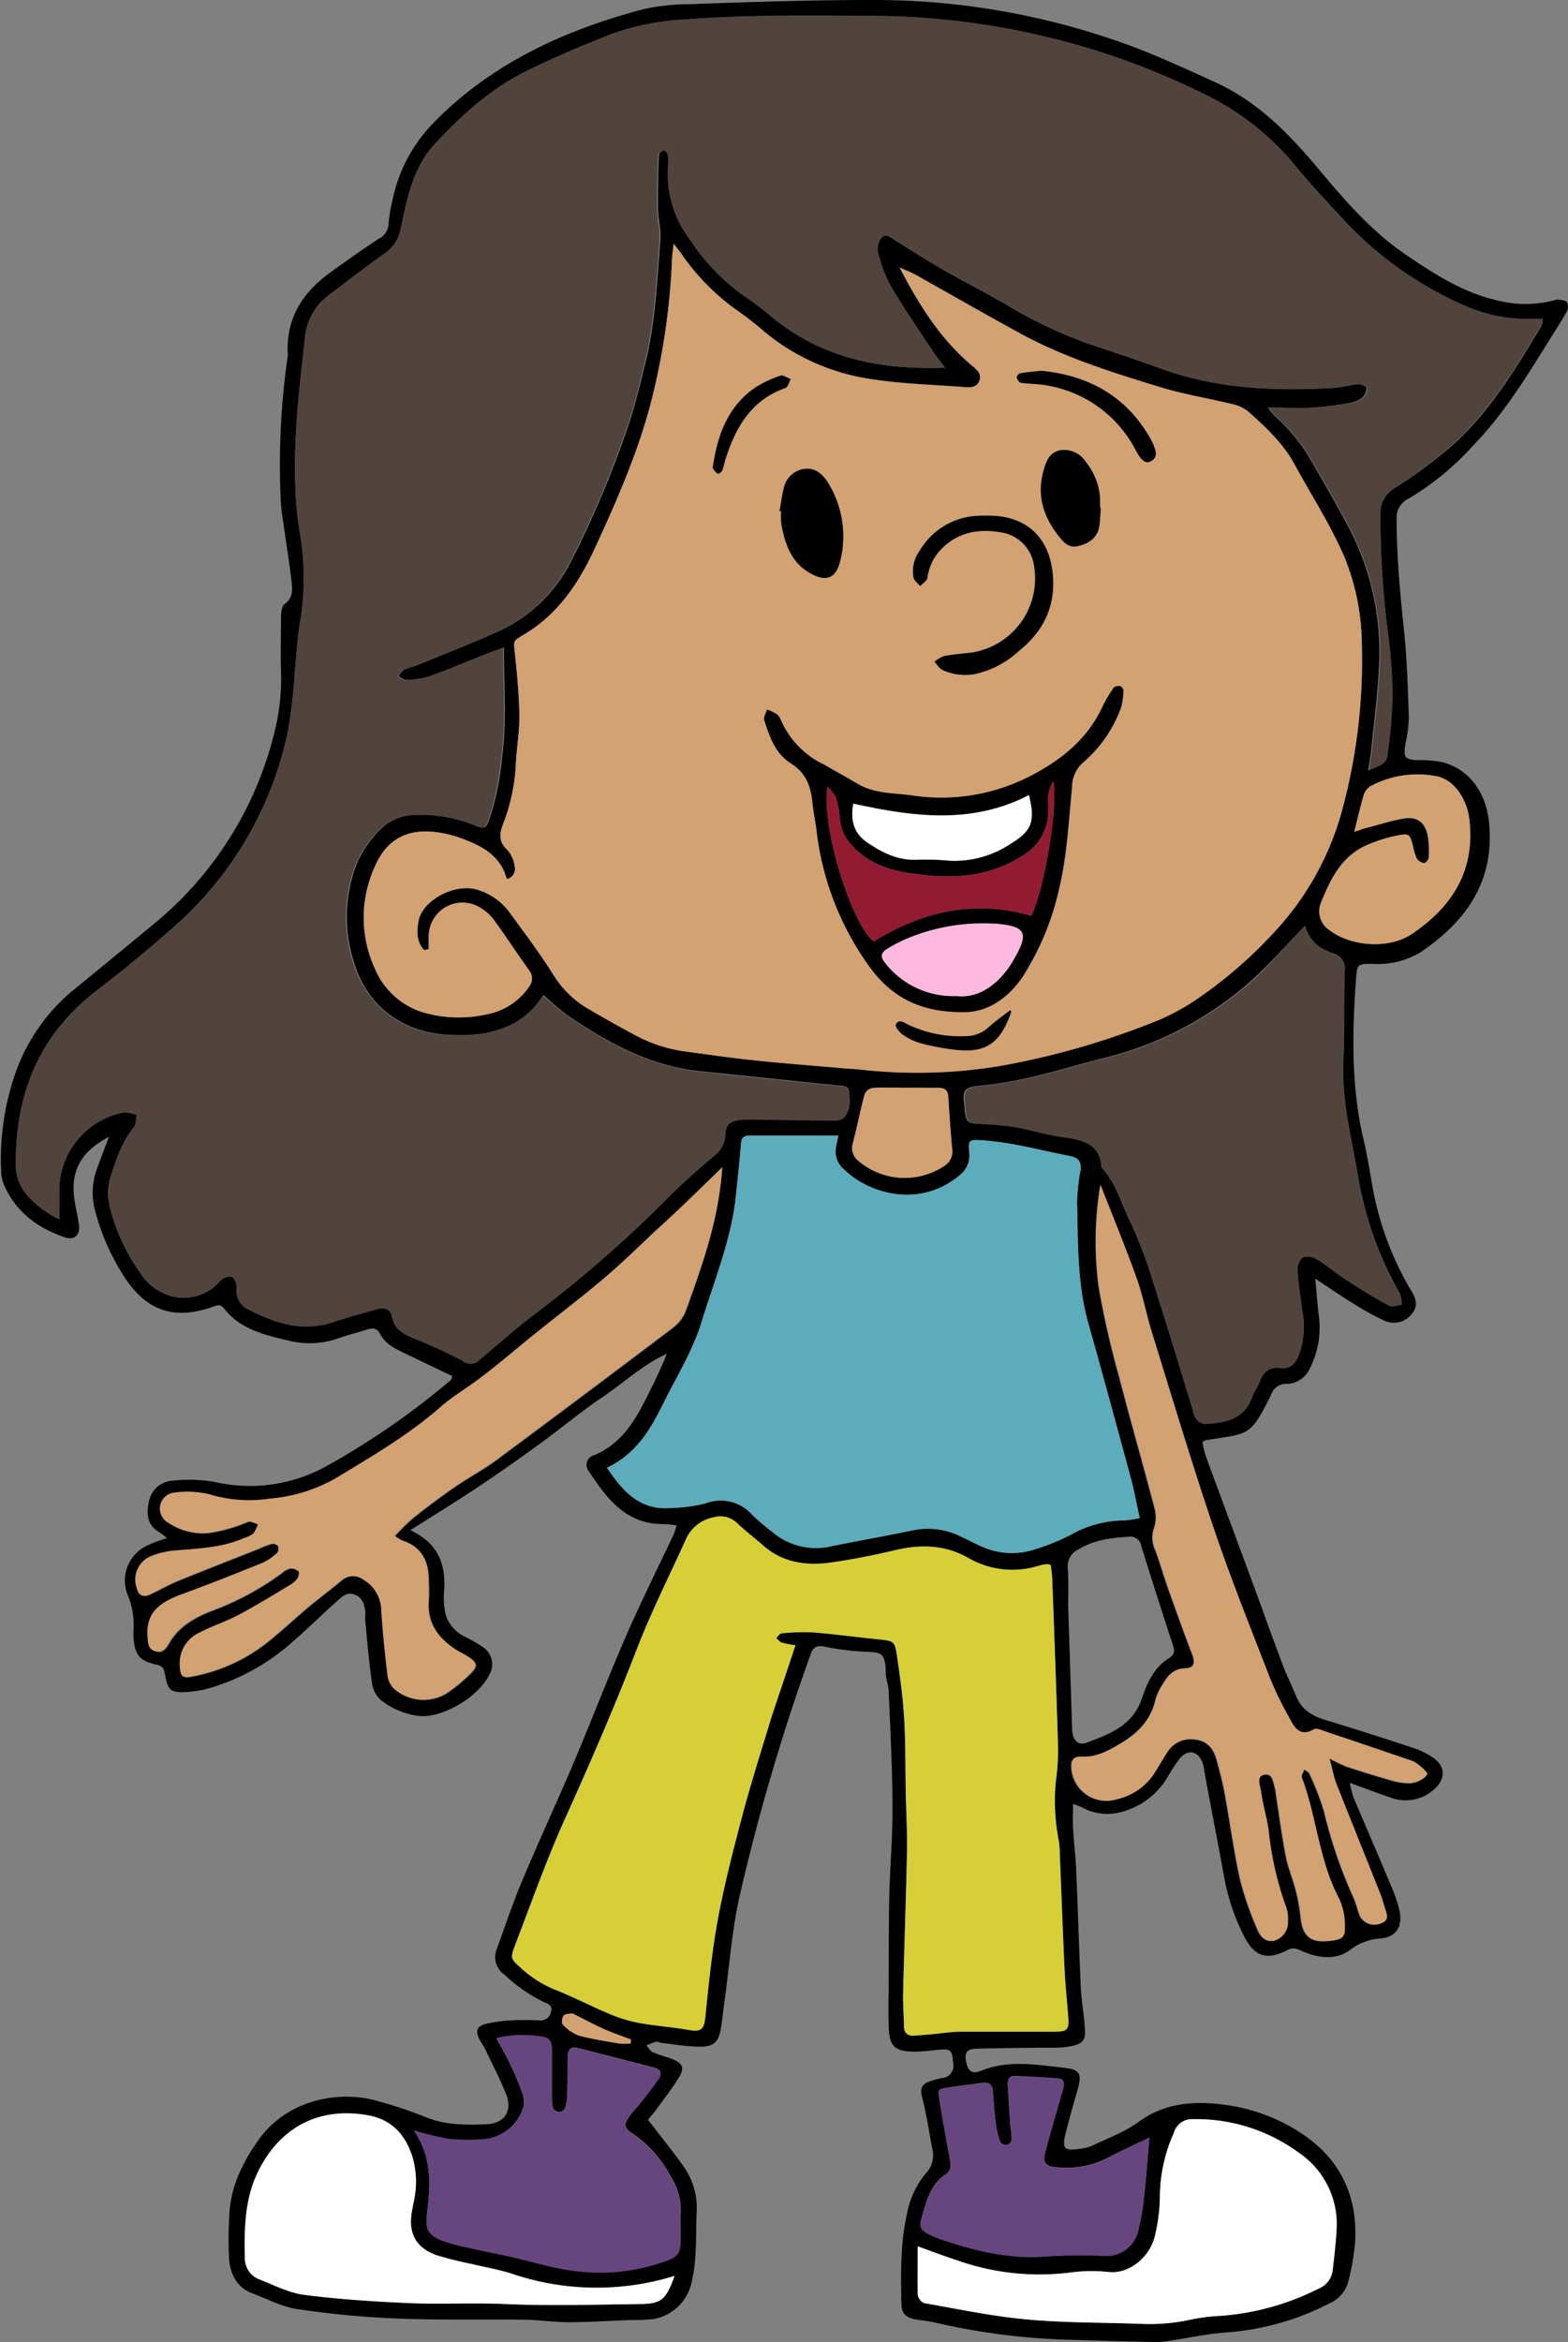 <svg xmlns="http://www.w3.org/2000/svg" viewBox="0 0 238.16 355.54"><rect x="0" y="0" width="238.16" height="355.54" fill="#808080" stroke="none"/><defs><style>.cls-1{fill:#50443d;}.cls-2{fill:#d2a273;}.cls-3{fill:#d6cf38;}.cls-4{fill:#5cacbb;}.cls-5{fill:#fff;}.cls-6{fill:#67457f;}.cls-7{fill:#921b31;}.cls-8{fill:#ffb9de;}</style></defs><title>Asset 3</title><g id="Layer_2" data-name="Layer 2"><g id="Capa_1" data-name="Capa 1"><path d="M62.32,232.29c4.26,2,5.35,5.13,5.15,9a11.58,11.58,0,0,0,.24,3.91,5.65,5.65,0,0,0,3,3.31A19.43,19.43,0,0,1,73.29,250a3.12,3.12,0,0,1,1,4.28c-1.59,3.27-6.89,6.44-10.43,6.23A11.44,11.44,0,0,1,57.76,258a4.26,4.26,0,0,1-1.27-2.62c-.45-3.09-.72-6.22-1-9.33-.05-.4,0-.81,0-1.21-.09-1.15-.35-2.24-1.54-2.75s-2,.28-2.71.93c-2.2,1.94-4.27,4-6.49,5.94a32.94,32.94,0,0,1-12.83,7.28,16.07,16.07,0,0,1-3.57.61c-2.42.12-2.82-.18-3.26-2.54-.17-.88-.28-1.39-1.34-1.62-2.52-.55-3.19-1.4-3.46-3.84a9.63,9.63,0,0,1,0-1.52,11.88,11.88,0,0,0-.81-5,5.86,5.86,0,0,1,3.18-7.84c.82-.39,1.69-.67,2.69-1a12.14,12.14,0,0,0-1.21-.92c-1.94-1.18-1.9-3-1.47-4.84a3.86,3.86,0,0,1,3.51-2.95,22.71,22.71,0,0,1,6.33.17,24,24,0,0,0,17-2.34,117.13,117.13,0,0,0,18.94-13.09c.13-.11.14-.35.25-.63-2.33-1.11-4.67-2.22-7-3.35-1.54-.75-3.15-1.42-4-3.09-.46-.92-1.22-.87-2.08-.58-1.34.44-2.73.75-4.06,1.23a13.22,13.22,0,0,1-7.75.41c-3.67-.89-7.33-1.7-9.81-4.91-.47-.61-.94-.49-1.58-.26-5.92,2.12-10.16.71-13.56-4.54a34.54,34.54,0,0,1-4.41-10,10.56,10.56,0,0,1,.34-6.55c.55-1.48,1.12-3,1.77-4.67-4.17,2.15-5.8,5.05-5.3,9.19.17,1.4.55,2.78.73,4.18.2,1.55-.68,2.38-2.16,1.88-4.18-1.44-7.52-3.92-9.29-8.12a6,6,0,0,1-.37-2.07,39.7,39.7,0,0,1,2.23-14.9,28.54,28.54,0,0,1,9.29-12.88q5.76-4.72,11.5-9.45a54.26,54.26,0,0,0,18.49-29.23,33.09,33.09,0,0,0,1-9.3c-.09-2.63,0-5.27,0-7.9,0-.78.05-1.91.53-2.26,1.36-1,1.21-2.27,1.06-3.53-.35-3-.84-6-1.26-9a28.64,28.64,0,0,1-.37-3.31A115,115,0,0,1,43.7,54.1a3,3,0,0,0,0-.6c-.2-5.25,2.28-9.09,6.37-12.06q3.68-2.69,7.46-5.21A2.52,2.52,0,0,0,59,34.12,26.9,26.9,0,0,1,59.7,30a23.44,23.44,0,0,1,6.11-11.31c8.76-9,19.69-14,31.57-17.21a31.59,31.59,0,0,1,7.21-.84C113.79.31,123,0,132.21,0A112.72,112.72,0,0,1,172,7.06c4.25,1.6,8.38,3.52,12.53,5.4,6.43,2.91,11.21,7.79,15.68,13.12,4,4.8,8.15,9.58,13.4,13.14,4.27,2.89,8.61,5.71,13.77,6.87a17.13,17.13,0,0,0,8.68,0,1.45,1.45,0,0,1,.59-.12c.47.08,1.11.1,1.34.4a1.55,1.55,0,0,1,0,1.38c-.67,1.25-1.45,2.43-2.2,3.63-3.64,5.84-7.19,11.75-12,16.72A43,43,0,0,1,214,75.67a3.17,3.17,0,0,0-1.87,3.12c0,5.56.5,11.08,1.09,16.61.49,4.51.61,9.07.77,13.61a22.69,22.69,0,0,1-.52,3.89c-.33,2.18-.1,2.43,2.08,2.5a16,16,0,0,1,3.6.32c4,1.09,6.51,4.51,7,9,.94,8.93-3.37,15.09-10.36,19.82a12.52,12.52,0,0,1-7.26,1.78c-2.32,0-2.4,0-2.56,2.23-.6,8.19-.76,16.35,1.13,24.43.55,2.36.95,4.76,1.36,7.14A47.26,47.26,0,0,0,214,195.36c.1.17.22.34.32.51.72,1.19,1.17,2.38.08,3.62a3.42,3.42,0,0,1-4.11,1,41.09,41.09,0,0,1-4.77-2.63c-1.79-1.09-3.52-2.29-5.74-3.75.19,2.09.3,3.67.48,5.25a13.64,13.64,0,0,1-1.26,8.26,3.93,3.93,0,0,1-3.52,2.46,2.33,2.33,0,0,0-2.35,1.5c-3.3,6.78-3.47,5.94-10.06,7.07a2.34,2.34,0,0,0-.44.27,19,19,0,0,0,.53,2.17c2.44,6.64,4.91,13.27,7.36,19.91,1.47,4,2.89,8,4.39,11.95.57,1.51,1.34,3,1.92,4.45.81,2.09,2.43,3.08,4.48,3.7,4.45,1.35,8.88,2.77,13.3,4.23a11.26,11.26,0,0,1,3.23,1.62c1.74,1.31,1.68,3.16.06,4.61a6.44,6.44,0,0,1-6.79,1.28c-1.9-.64-3.78-1.36-6.09-2.2a19.17,19.17,0,0,0,.57,2.24c1.85,4.37,3.74,8.73,5.57,13.11a23.45,23.45,0,0,1,1.4,4c.53,2.48-.48,4.09-2.94,4.29a8.26,8.26,0,0,0-4.57,1.73c-2.05,1.53-4.59,1.28-7,.3-.82-.34-1.45-.83-2.51-.28-3.06,1.6-4.94,1-6.48-1.91a32.67,32.67,0,0,1-3.18-9.44c-.94-5.26-2-10.51-2.95-15.77a6.66,6.66,0,0,0-.33-1.47c-.7-1.63-2.17-1.92-3.34-.57a21.82,21.82,0,0,0-1.84,2.77A11.67,11.67,0,0,1,173,274c-2.86,1.51-5.72,1.93-8.69.36a12.44,12.44,0,0,0-1.33-.52c0,1.35-.06,2.53,0,3.7.12,2.12.39,4.22.48,6.34.26,5.95.43,11.91.7,17.86.1,2,.47,4,.61,6s-.19,2.48-2.2,2.9a14.37,14.37,0,0,1-2.71.21c-3.75,0-7.49.06-11.24.14-1.82,0-2.2.54-1.83,2.19.27,1.23.89,1.72,2.23,1.17,4.14-1.68,8.34-.91,12.52-.46,2.54.27,2.83.9,2.11,3.42-.62,2.14-1.23,4.27-1.77,6.43-.63,2.48-.26,2.85,2.36,2.42a6.4,6.4,0,0,0,1.74-.47c2.37-1.15,4.91-2.07,7-3.6,4.13-3,8.68-3.19,13.35-2.53a27.62,27.62,0,0,1,11.29,4.26c6,3.94,8.7,9.68,8.18,16.83a37.67,37.67,0,0,1-1,5.66,5,5,0,0,1-2.85,3.34,40.45,40.45,0,0,1-15.64,4.42c-2.91.2-5.8.84-8.69,1.27a12.56,12.56,0,0,1-2.11.2c-4.35-.1-8.7-.23-13-.35a102.38,102.38,0,0,1-20.41-2.6c-.88-.2-1.79-.31-2.68-.44-1.73-.25-2.48-.8-2.51-2.44-.08-4.54-.17-9.1.84-13.58a13.37,13.37,0,0,1,2.93-6.26,3.93,3.93,0,0,0,.93-3.64c-.51-2.68-.91-5.38-1.58-8-.33-1.34.12-1.91,1.22-2.28a13.47,13.47,0,0,1,1.76-.48,1.87,1.87,0,0,0,1.76-2.29c-.16-2-.32-2.21-2.39-2-1.11.11-2.21.26-3.32.27-3.18,0-4-.76-4.08-3.86-.05-1.82-.05-3.65,0-5.47,0-4.75,0-9.51.09-14.26.1-4.45.51-8.89.49-13.33,0-5.86-.33-11.72-.57-17.58,0-1-.43-2-.45-3-.07-3.39-.81-3.09-3.74-3.24a42.19,42.19,0,0,1-5.7-.77c-1.18-.23-1.68.28-2,1.26a318.38,318.38,0,0,0-10.82,36.88c-1.1,5-1.48,10.18-2.18,15.27-.21,1.51-.36,3-.6,4.51-.34,2.13-1.08,2.86-3.22,2.83-1.91,0-3.82-.35-5.73-.56-.3,0-.62-.25-.88-.19a10.26,10.26,0,0,0-1.48.57c.3.34.54.81.91,1,.92.41,1.91.67,2.85,1,1.77.69,2.09,1.36,1.13,2.92s-2.2,3.15-3.33,4.71c-.47.64-1,1.24-1.33,1.65,1.94,2.53,3.85,4.86,5.57,7.32A10.89,10.89,0,0,1,105.8,336c-.13,3.42.07,6.84-.71,10.25a7.23,7.23,0,0,1-5.72,5.78c-1.4.19-2.83.13-4.25.19-2.93.11-5.86.3-8.78.3-2.22,0-4.44-.35-6.66-.38-6.48-.08-13,.08-19.44-.18a141,141,0,0,1-15.07-1.43c-2.35-.34-4.57-1.55-6.84-2.39S35,345.31,34.8,343a60.2,60.2,0,0,1,.05-7c.23-4.19,2.06-7.81,4.41-11.14,4.45-6.3,12.56-7.58,18.16-5.89a62.82,62.82,0,0,1,6.91,2.29c3.1,1.35,6.31,1.34,9.55,1.21,2.73-.1,4-2,3-4.53-.92-2.34-2.1-4.58-3.18-6.86-.26-.54-.66-1-.92-1.57-.58-1.23-.34-1.93,1-2.27a21.06,21.06,0,0,1,3.89-.54c1.41-.09,2.83-.05,4.25,0a1.59,1.59,0,0,0,1.77-1.29c.29-1-.46-1.23-1.1-1.5a23.75,23.75,0,0,1-5.95-4.13,3.27,3.27,0,0,1-1.15-4c1.24-3.41,2.39-6.87,3.8-10.22,2.58-6.15,5.4-12.2,8-18.34s5.06-12.58,7.76-18.78c2.26-5.19,4.8-10.26,7.21-15.38.2-.43.32-.9.53-1.49a15.87,15.87,0,0,0-2-.21c-5.69.06-8.61-3.86-11.34-8a1.53,1.53,0,0,1,.84-2.47c3.71-1.58,5.81-4.59,7.54-8,1.22-2.4,2.44-4.8,3.45-7.38-3.64,1.64-6.46,4.36-9.66,6.5s-6.31,4.75-9.5,7.07-6.24,4.48-9.43,6.6S66.09,229.92,62.32,232.29ZM143.56,55.82c-.92-1.2-1.58-2-2.13-2.8-2.11-3.2-4.29-6.37-6.23-9.67a21,21,0,0,1-1.91-5.1,2.71,2.71,0,0,1,.52-2.16c.66-.73,1.43-.08,2.14.37,2.38,1.52,4.77,3,7.22,4.44,3.16,1.81,6.41,3.45,9.56,5.28A70.46,70.46,0,0,0,165,52.06c3.73,1.29,7.49,2.47,11.19,3.84,8.45,3.11,17.2,3.44,26,3,1.41-.08,2.79-.47,4.19-.59.4,0,1.2.4,1.19.56a2.3,2.3,0,0,1-.65,1.5,4.45,4.45,0,0,1-1.94.8,49.23,49.23,0,0,1-5.4.7c-2.2.12-4.42,0-7,0a10.43,10.43,0,0,0,1,1.25,27.74,27.74,0,0,1,6,7.56c1.82,3.15,3.64,6.31,5.35,9.52a40.68,40.68,0,0,1,4.48,21.68c-.21,4-.74,8-1.15,12.06-.1,1-.29,1.92-.47,3,2.4-1,2.72-1.17,2.89-2.57a77.68,77.68,0,0,0,.74-8.73A72.8,72.8,0,0,0,210.8,96a141.55,141.55,0,0,1-1.15-17.82A4.38,4.38,0,0,1,212,74a71.92,71.92,0,0,0,8.28-6.12c5.87-5.13,9.83-11.77,13.82-18.35a4.53,4.53,0,0,0,.22-1.09c-1,0-1.91,0-2.8,0a23.28,23.28,0,0,1-8.56-1.82A55.43,55.43,0,0,1,205,34.35c-2.78-3-5.55-5.91-8.11-9a40.71,40.71,0,0,0-13.38-10.75,114,114,0,0,0-15.69-6.47,115.49,115.49,0,0,0-35.79-5.7c-9.21,0-18.42-.19-27.62.53A39,39,0,0,0,92.87,5.17c-4.41,1.76-8.82,3.58-13.06,5.7-5.31,2.65-9.67,6.63-13.7,10.93-3.33,3.56-4.26,8.22-5.2,12.76a6,6,0,0,1-2.71,4.09c-2.82,2-5.51,4.11-8.26,6.17a9,9,0,0,0-3.6,6.44c-.86,7.43-1.72,14.87-1.48,22.37a53,53,0,0,0,.69,7.22,40.38,40.38,0,0,1,0,13.87c-.4,2.28-.48,4.61-.73,6.91a82.88,82.88,0,0,1-1.12,9.61,54.43,54.43,0,0,1-17.39,29.57c-3.72,3.28-7.54,6.45-11.48,9.46-8.75,6.66-12.47,15.6-12.41,26.38a7,7,0,0,0,1.47,4.51A15.51,15.51,0,0,0,9,185.1c0-1.59,0-2.88,0-4.18a12.08,12.08,0,0,1,9.84-12.06,5.88,5.88,0,0,1,1.95.41c-.15.64-.11,1.44-.48,1.89-1.85,2.26-2.7,5-3.57,7.66a8.29,8.29,0,0,0-.11,4.17,28.53,28.53,0,0,0,4.63,10.15,8.08,8.08,0,0,0,4.71,3.6,7.17,7.17,0,0,0,7.42-2.27,2.18,2.18,0,0,1,1.79-.67c.42.14.83,1.12.78,1.68a3,3,0,0,0,1.74,3.23c4,2.13,8.18,3.49,12.79,2,2.22-.71,4.46-1.33,6.7-2,1.1-.31,2.13-.15,2.36,1.14.31,1.76,1.51,2.51,3,3.14a82.48,82.48,0,0,1,7.71,3.52,1.91,1.91,0,0,0,2.6-.11c2.71-2.28,5.35-4.65,8.17-6.79a188.42,188.42,0,0,0,20.56-17.94c2.19-2.23,4.58-4.29,7-6.33a4,4,0,0,0,1.57-3.09c.08-1.58.72-2.09,2.28-2.28a17.89,17.89,0,0,1,2.43-.06c3.75,0,7.49.12,11.24.14.68,0,1.59,0,2-.34,1.1-1.07,1-2.6.85-4-.13-1.07-1.24-.82-2-.95-.89-.17-1.81-.19-2.71-.29q-9-.93-18.08-1.88c-7.59-.81-14-4.39-20.15-8.59a43.07,43.07,0,0,1-3.44-2.94c-2.19,3.54-5.4,5.14-9.1,5.82a23.67,23.67,0,0,1-4.84.23c-7.37-.19-13.06-4.36-15-11.43a22.28,22.28,0,0,1,.68-14.87,17.34,17.34,0,0,1,3.24-4.69,7.77,7.77,0,0,1,5.71-2.43,21.47,21.47,0,0,1,8.89,1.56c1.56.62,1.62.54,2.19-.95a40.54,40.54,0,0,0,1.92-9.46c.74-5.46.24-10.86.27-16.56-1,.37-1.73.62-2.46.91-2.91,1.15-5.8,2.38-8.75,3.45a14,14,0,0,1-3.56.59c-.41,0-.85-.38-1.27-.58.3-.35.54-.82.92-1a15.78,15.78,0,0,1,1.72-.58c4.21-1.73,8.45-3.37,12.6-5.24a23.16,23.16,0,0,0,11.1-10.81,153.91,153.91,0,0,0,8.68-20.67c1-3,1.69-6,2.46-9.06,1.56-6.2,1.83-12.58,2.33-18.92.12-1.57-.36-3.18-.37-4.78,0-2.71,0-5.43.16-8.15,0-.26.53-.5.82-.75.22.28.6.53.64.83a11.55,11.55,0,0,1,0,2.12,16.35,16.35,0,0,0,3.3,10.63,31.71,31.71,0,0,0,7.87,8.34,50.48,50.48,0,0,1,4.14,3.08C124.33,54.23,133.29,56.18,143.56,55.82ZM65.12,144.08l-.72.15c-1.15-1.24-1.14-2.76-.86-4.38.56-3.19,5.6-5.87,9-4.77a9.39,9.39,0,0,1,4.86,3.46c2.2,3,4.46,6,6.46,9.16A15.37,15.37,0,0,0,89.14,153q3.67,2.13,7.41,4.16a22.36,22.36,0,0,0,7.76,2.46c3.5.48,7,1,10.52,1.34,4.42.46,8.85.79,13.28,1.18.81.07,1.62.1,2.42.18a77.16,77.16,0,0,0,21.47-.55,119.24,119.24,0,0,0,23.86-6.9,33.34,33.34,0,0,0,5.34-2.84,67.09,67.09,0,0,0,12-10.2A44,44,0,0,0,204,122.44a87,87,0,0,0,2.83-24.92,35.46,35.46,0,0,0-2.76-13.26c-2.1-4.8-5-9.25-7.5-13.87-1.72-3.17-4.33-5.58-7-7.94a5.73,5.73,0,0,0-2.42-1.12c-3.62-.89-7.33-1.47-10.89-2.56-7.36-2.23-14.71-4.54-21.49-8.27-5.32-2.93-10.58-5.94-15.88-8.9-.54-.31-1.14-.53-2.25-1,3.1,6,6.36,11.09,11.13,15,.73.61,1.4,1.25.93,2.31-.41.9-1.27.91-2.09.85-4.73-.37-9.51-.48-14.19-1.21A32.77,32.77,0,0,1,116,50.26a45.82,45.82,0,0,0-3.83-3,34.65,34.65,0,0,1-8.71-8.79c-.28-.39-.58-.77-1.13-1.5-.12,1.1-.22,1.76-.25,2.43a105,105,0,0,1-2.87,20.36c-2,8.28-5.45,16.07-9,23.78-2.48,5.33-5.71,10-11,13-.17.1-.33.24-.5.33-.62.33-.67.74-.59,1.47.36,3.3.7,6.62.77,9.94.06,2.41-.35,4.83-.51,7.24a29,29,0,0,1-1.82,9.19c-.65,1.6-1,3,.55,4.33a4.77,4.77,0,0,1,1.07,2.46A1.59,1.59,0,0,1,77,133.45c-1-3.68-3.91-5.08-7-6.22a17.78,17.78,0,0,0-3.52-.88c-4.55-.63-7.73,1-9.53,5.24A18.53,18.53,0,0,0,57,147.17a11.61,11.61,0,0,0,8.14,6.73,19.35,19.35,0,0,0,8.73.08,10,10,0,0,0,6.47-4.19,2,2,0,0,0,0-2.5c-1.82-2.55-3.55-5.15-5.37-7.69A6.71,6.71,0,0,0,73.26,138,5.13,5.13,0,0,0,65.12,142C65.08,142.7,65.12,143.4,65.12,144.08Zm94.49,93.51a2.46,2.46,0,0,0-.52-.12,9.08,9.08,0,0,0-1.18.2,13.35,13.35,0,0,1-10.84-1.13c-3.58-2-7.26-2.1-11.14-1.18-3.14.75-6.32,1.37-9.51,1.84-3.83.57-7.48.13-10.54-2.58-1.29-1.13-2.66-2.18-3.91-3.35a3.65,3.65,0,0,0-3.6-.9,5.77,5.77,0,0,0-4.27,3.5c-2.5,5.52-5.24,10.95-7.42,16.6-3.31,8.58-7,17-10.75,25.39-2.88,6.34-5.19,12.93-7.7,19.44-.79,2.07-.67,2.07,1,3.58a17.34,17.34,0,0,0,5.38,3.31c2.72,1.09,5.33,2.45,8,3.57a21.35,21.35,0,0,0,4.32,1.33c2.48.46,5,.63,7.5,1.06,2.07.36,2.49,0,2.7-2,.51-5,1-10.05,1.94-15,1-5.25,2.33-10.44,3.7-15.6,1.24-4.68,2.71-9.3,4.12-13.94.71-2.31,1.52-4.59,2.28-6.89.53-1.59,1.06-3.19,1.65-4.94a14,14,0,0,1-2.06-.38c-.33-.11-.58-.47-.87-.71.27-.25.53-.7.81-.72a32.66,32.66,0,0,1,4.84-.14c3.42.28,6.82.75,10.23,1.09,1.8.19,2.12.28,2.4,2.08.48,3.19.94,6.39,1.14,9.6.23,3.84.18,7.68.26,11.52.06,3,.24,6.06.18,9.09-.14,7.17-.41,14.34-.59,21.52,0,1.61.11,3.23.13,4.85,0,1,.45,1.51,1.47,1.46s1.81-.13,2.71-.21c1.51-.13,3-.38,4.52-.39,4.65,0,9.3,0,13.95,0,2.35,0,2.48-.22,2.27-2.71s-.44-4.82-.55-7.24c-.27-6-.49-11.9-.73-17.85a12.1,12.1,0,0,0-.13-1.21,31.33,31.33,0,0,1-.44-9,33.15,33.15,0,0,0,.32-5.72c-.24-8.28-.56-16.56-.86-24.84C159.8,239.06,159.68,238.29,159.61,237.59ZM92.19,222.81c2.44,3.63,5,6.46,9.58,6.13a23.86,23.86,0,0,0,5.36-.7,6.38,6.38,0,0,1,7.16,1.79,38.82,38.82,0,0,0,3,2.54,10.21,10.21,0,0,0,9.1,2.14c4.15-.83,8.33-1.57,12.48-2.43a11.15,11.15,0,0,1,7.08,1c1,.46,2,1,3,1.44a11.18,11.18,0,0,0,8.27.48,33.15,33.15,0,0,0,5.31-2.15,17,17,0,0,1,8.39-2.24,13,13,0,0,0,2.17-.35c-.48-2.14-.83-4.12-1.35-6.06-2.14-7.89-4.28-15.78-6.5-23.64-1.7-6-1.51-12.2-1.67-18.34a34.19,34.19,0,0,1,.53-4.81c.15-1.21-.33-1.85-1.59-2.09-2.67-.51-5.32-1.18-8-1.68a45.58,45.58,0,0,0-5.7-.74c-1.63-.09-1.75.05-1.63,1.7a3.8,3.8,0,0,1-1.29,3.5c-6.17,5.32-14,2.87-17.68-.73A3.53,3.53,0,0,1,127,174c.1-.45.19-.91.33-1.63H113.78c-.86,0-1.18.41-1.24,1.3-.18,2.51-.49,5-.73,7.52-.66,6.8-3.31,13.09-5.27,19.53-1.31,4.29-3.78,8.24-5.79,12.31S96.61,220.71,92.19,222.81Zm106-82.24c-2.54,2.63-4.58,4.86-6.74,7a52.15,52.15,0,0,1-24,13.09c-6.06,1.57-12,3.54-18.31,4.12-2.86.27-3,.63-2.62,3.45,0,.1,0,.2,0,.3.29,1.88.4,2,2.27,2.07A48.26,48.26,0,0,1,154,171c2.49.43,4.92,1.21,7.42,1.56,3,.4,5.63.94,5.9,4.66,2.15,2.27,2.91,5.3,4.24,8a67.69,67.69,0,0,1,3.46,9c2.17,6.73,4.22,13.5,6.28,20.26a1.89,1.89,0,0,0,2.17,1.58c3-.19,5.6-.88,6.72-4.11.27-.75.78-1.42,1.08-2.17.57-1.45,1.36-2.44,3.14-2.18,1.6.23,2.4-.77,2.91-2.11a12.38,12.38,0,0,0,.52-6.27c-.29-2.1-.63-4.2-.78-6.31a2.65,2.65,0,0,1,.76-2.09,2.53,2.53,0,0,1,2.17.27c1.64,1,3.11,2.26,4.72,3.3,2,1.32,4.11,2.6,6.24,3.74.48.27,1.29-.07,1.94-.13a4.69,4.69,0,0,0-.26-1.63,53.27,53.27,0,0,1-6.37-17.9c-1-5.67-2.45-11.26-2.24-17.09.16-4.65.08-9.31.21-14a2.24,2.24,0,0,0-1.54-2.55C200.84,144.17,199,143.24,198.23,140.57ZM109.7,177.2c-3.73,3.61-7,6.86-10.42,10.06-2.5,2.36-5,4.75-7.6,7-3.4,2.87-7,5.56-10.42,8.35-2.6,2.09-5.14,4.25-7.78,6.3-2.08,1.61-4.4,2.92-6.36,4.65-4.91,4.3-10.5,7.53-16,10.9a24.24,24.24,0,0,1-10,3.1,21,21,0,0,1-9.3-.68,14.69,14.69,0,0,0-5.39-.21,2.44,2.44,0,0,0-.82,4.52,9.51,9.51,0,0,0,6,1.58,23.93,23.93,0,0,0,6.1-1.71c.42-.15,1,.23,1.57.37a5.07,5.07,0,0,1-.7,1.44,4.24,4.24,0,0,1-1.35.65c-3.21,1.44-6.65,1.59-10.08,1.88a12.64,12.64,0,0,0-4.1.89,3.84,3.84,0,0,0-2.2,4.79c.27,1.15.91,1.48,2,1,1.37-.64,2.69-1.39,4.09-2,4.12-1.67,8.26-3.29,12.39-4.92a13.44,13.44,0,0,1,2-.76,1.17,1.17,0,0,1,1,.36,1.11,1.11,0,0,1-.16,1.07,8.53,8.53,0,0,1-2.24,1.5c-4,1.62-8.06,3.23-12.14,4.72s-5.53,3.23-5.27,6.64c.06.85.16,1.66,1.09,2s1.54-.21,2-1c1.39-2.55,3.7-3.92,6.3-5a43.79,43.79,0,0,0,10.94-5.84,3,3,0,0,1,1.32-.71,1.75,1.75,0,0,1,1.26.46c.16.15,0,.79-.15,1.07a3.7,3.7,0,0,1-1.12,1c-2.6,1.55-5.18,3.14-7.85,4.56-1.87,1-3.92,1.65-5.8,2.63a5.1,5.1,0,0,0-3.11,4.82c0,1.89.28,2.19,2.08,1.81a26.26,26.26,0,0,0,11-5c2.22-1.75,4.28-3.7,6.45-5.53,1.62-1.36,3.32-2.62,5-4a2.62,2.62,0,0,1,3.35-.11,5.53,5.53,0,0,1,2.74,4.76c.21,3.22.54,6.44.92,9.65a3.54,3.54,0,0,0,.94,2.11,6.75,6.75,0,0,0,8.67.25,21.3,21.3,0,0,0,1.89-1.52c2.59-2.31,2.55-2.58-.55-4.31l-.53-.29c-2.72-1.77-4.47-4.06-4.19-7.51.08-1,.05-2,0-3,0-2.88-1-5.13-4-6.08a7.34,7.34,0,0,1-1.14-.72,34.3,34.3,0,0,1,2.74-2.7c2.06-1.63,4.16-3.22,6.33-4.71s4.33-2.62,6.36-4.12q13.41-9.94,26.7-20a6.14,6.14,0,0,0,2-2.51C106.63,192.19,109.16,185.26,109.7,177.2Zm92.23,89.74a23.37,23.37,0,0,0,2.51,1.27c2.3.75,4.61,1.47,6.93,2.13a9.7,9.7,0,0,0,2.67.4c1.3,0,2.94-1.07,2.65-1.54a7.81,7.81,0,0,0-1.95-1.68,1,1,0,0,0-.28-.12q-6.61-2.25-13.22-4.48c-.56-.19-1.33-.55-1.72-.33-2.16,1.22-3-.31-3.75-1.75a52.7,52.7,0,0,1-2.92-6c-2.92-7.54-5.94-15.05-8.53-22.7-3.33-9.85-6.32-19.82-9.4-29.76-.87-2.79-1.41-5.69-2.39-8.44-1.69-4.73-3.61-9.37-5.43-14a52.34,52.34,0,0,0-.25,15.49A141.75,141.75,0,0,0,170,209.25c1.7,6.55,3.57,13.05,5.29,19.59a5.24,5.24,0,0,1,0,3,4.44,4.44,0,0,0,.14,3.49c.7,1.89,1.25,3.84,1.92,5.75,1.19,3.32,2.37,6.65,3.64,9.94.55,1.43.42,2.21-1.1,2.28-1.88.08-2.65,1.25-3.43,2.55a7.75,7.75,0,0,0-1,2.21c-.71,3.1-2.73,5.1-5.34,6.65-1.85,1.1-3.7,2.11-5.95,2-1.18-.06-1.57.52-1.49,1.69a5.34,5.34,0,0,0,7,4.73,9.05,9.05,0,0,0,5.58-3.92c.65-1,1.26-2.07,1.91-3.1a4.24,4.24,0,0,1,4.42-2c1.87.24,2.76,1.51,3.2,3.2s.85,3.12,1.14,4.71c.82,4.46,1.43,9,2.4,13.4a49.73,49.73,0,0,0,2.57,7.42c.41,1,1.12,2,2.49,1.82a2.86,2.86,0,0,0,2.14-2.93,5.39,5.39,0,0,0-.24-2.09,49.36,49.36,0,0,1-2.69-11.75c-.28-2-.89-3.94-1.16-5.93-.12-.86-.81-2.33.63-2.54,1.25-.19,1.27,1.3,1.58,2.22a3.94,3.94,0,0,1,.08.6c.49,3.19.91,6.39,1.52,9.55.32,1.68,1,3.28,1.45,4.94a26.6,26.6,0,0,1,.78,4.13c.28,3.18,1.55,4.22,4.81,3.76,1.59-.22,1.94-.57,1.89-2.14a9.67,9.67,0,0,0-.95-4.37c-3-5.71-3.32-12.26-5.58-18.22-.13-.32.25-.84.4-1.27.28.23.7.41.82.71a42.08,42.08,0,0,1,2.18,5.64,72.59,72.59,0,0,0,4.51,13.17c.43.91.6,1.94,1,2.85a2.52,2.52,0,0,0,3.16,1c1.31-.45.8-1.41.55-2.26s-.45-1.55-.75-2.3c-2.2-5.54-4.44-11.07-6.63-16.61C202.6,269.77,202.41,268.7,201.93,266.94ZM139.38,341c0,2.75,0,5.06.05,7.37a1.69,1.69,0,0,0,1,1.24c5.16.9,10.32,2,15.53,2.47,5.72.53,11.5.46,17.25.67a29.39,29.39,0,0,0,7.82-.67,29.08,29.08,0,0,1,4.19-.53,39.15,39.15,0,0,0,15.08-4.14,3.44,3.44,0,0,0,2.14-2.73c.23-2.09.49-4.19.6-6.3a13.11,13.11,0,0,0-5.88-11.68,26.32,26.32,0,0,0-15.93-5,2.84,2.84,0,0,0-2.91,2.08,23.86,23.86,0,0,0-2.12,9.68,26.92,26.92,0,0,1-.77,6c-.59,2.69-3.48,5.82-7.08,5.44a24,24,0,0,0-5.75.08,37.51,37.51,0,0,1-17-1.78C143.68,342.6,141.81,341.89,139.38,341Zm-76.52-17.6c2.9,4.38,2.47,8.53,2,12.66-.24,2,.09,3.11,1.9,3.88a25.71,25.71,0,0,0,4.37,1.23c2.26.52,4.54.95,6.81,1.46,3,.66,5.86,1.59,8.85,2a29.34,29.34,0,0,0,12.9-.95c3.71-1.15,3.71-1.29,3.7-5.08,0-.81-.06-1.63,0-2.43a9.36,9.36,0,0,0-1.5-5.76,18,18,0,0,0-5.77-6.51c-1.4-.87-1.4-1.36-.44-2.72.58-.82,1.3-1.54,1.92-2.34.81-1,1.6-2.08,2.37-3.14.62-.86.49-1.54-.58-1.82q-5.85-1.53-11.71-3c-1.1-.27-1.44.39-1.45,1.36,0,1.92,0,3.84-.08,5.76a7.16,7.16,0,0,1-.33,2.06,1.14,1.14,0,0,1-.94.54A1.16,1.16,0,0,1,84,320a9.26,9.26,0,0,1-.17-2.11c0-2.12,0-4.25,0-6.37,0-1.62-.32-2.19-1.71-2.34a17.8,17.8,0,0,0-6.72.23c.75,1.39,1.46,2.6,2.06,3.87a42.48,42.48,0,0,1,1.76,4.18,4,4,0,0,1,.3,2.29,7,7,0,0,1-6.79,5.06,28.77,28.77,0,0,1-4.55-.07A54.29,54.29,0,0,1,62.86,323.42Zm39.6,22.08a40.12,40.12,0,0,1-24.77-.36c-2-.64-4.11-1-6.17-1.49a52.27,52.27,0,0,1-5.28-1.33c-3.1-1.13-4.25-3.35-3.67-6.64.14-.8.33-1.58.45-2.38a13.15,13.15,0,0,0-.5-6.29c-1.13-3.18-3.2-5.31-6.66-5.91-6.86-1.21-12.6,1.35-16.09,7.48-2.54,4.46-2.68,9.23-2.57,14.09A3.43,3.43,0,0,0,39.42,346c2.25.88,4.49,2.05,6.83,2.35,5.3.67,10.65,1,16,1.25,4.85.2,9.72-.09,14.56.14,6.77.31,13.53.1,20.3,0C100.45,349.74,101.14,349.13,102.46,345.5Zm72.12-21c-2,1-4.14,1.93-6.18,3a13.62,13.62,0,0,1-7.61,1.53c-2.08-.13-2.49-.63-1.95-2.64.85-3.12,1.75-6.22,2.65-9.32.23-.81.16-1.46-.81-1.54q-3.31-.26-6.63-.38c-.75,0-1,.54-1,1.23.13,2.12.25,4.23.4,6.34a18.69,18.69,0,0,1,.2,2.09,1.12,1.12,0,0,1-.7.82,1.11,1.11,0,0,1-1-.45,11.15,11.15,0,0,1-.66-2.6c-.22-1.7-.36-3.41-.49-5.12-.08-1.05-.64-1.38-1.62-1.25-1.7.23-3.4.42-5.1.69s-1.65.29-1.39,1.9q.72,4.49,1.57,8.94c.19,1,.22,1.77-.69,2.4-2.28,1.55-2.88,4.05-3.57,6.47-.43,1.52-.2,1.91,1.23,2.64a14.59,14.59,0,0,0,2,.79c4.91,1.66,9.88,2.84,15.14,2.53a79.69,79.69,0,0,1,9.4-.12,4.94,4.94,0,0,0,5.11-3.82,34.55,34.55,0,0,0,.88-5.06C174.1,330.63,174.31,327.64,174.58,324.5Zm31.11-198.21c.7-.23,1.15-.41,1.6-.53,2-.51,3.88-1.16,5.86-1.48s3.26.51,3.69,2.62a13.55,13.55,0,0,1,.14,3.31c0,.3-.48.85-.68.82a1.66,1.66,0,0,1-1.14-.67,9.63,9.63,0,0,1-.6-2c-.43-1.66-.57-1.87-2.28-1.52a22.92,22.92,0,0,0-4.88,1.55c-3.78,1.75-5.44,5.29-6.86,8.87a3.42,3.42,0,0,0,1.43,4c3.22,2.45,8.94,2.86,12.35.6,6.27-4.17,9.82-9.77,8.8-17.63-.41-3.15-2.5-6-5.16-6.41a15.06,15.06,0,0,0-9.72,1.51,2.38,2.38,0,0,0-1.06,1.24C206.63,122.35,206.22,124.19,205.69,126.29ZM162.24,243.76h0q.3,9.23.59,18.44a6.69,6.69,0,0,0,.06.9c.26,1.26,1,1.88,2.16,1.44,3.5-1.29,7-2.61,8.38-6.68.81-2.4,1.85-4.74,4.14-6.15.9-.56.85-1.18.57-2-1.63-5-3.24-10-4.79-15a1.69,1.69,0,0,0-1.95-1.43c-2.62.2-5.19.44-7.53,1.9a2.83,2.83,0,0,0-1.7,2.85C162.33,239.92,162.24,241.84,162.24,243.76Zm-24.57-78.63c-1.72,0-3.44-.07-5.15.05a1.65,1.65,0,0,0-1.21,1c-.66,2.42-1.12,4.89-1.77,7.32a2.55,2.55,0,0,0,1,2.88,10.86,10.86,0,0,0,12.94.59,2.56,2.56,0,0,0,1.13-2.58c-.23-2.61-.43-5.22-.58-7.83-.06-1.05-.56-1.41-1.52-1.4C140.9,165.14,139.28,165.13,137.67,165.13ZM95.78,310.2l.07-.6c-1.37-.52-2.77-1-4.11-1.59s-2.88-1.42-4.32-2.14c-.18-.09-.38-.25-.55-.23-.45.06-1.06.07-1.28.35s-.33,1.12-.11,1.32A6.3,6.3,0,0,0,87.85,309c2,.56,4.12.87,6.2,1.23A10,10,0,0,0,95.78,310.2Z"/><path class="cls-1" d="M143.56,55.82c-10.27.36-19.23-1.59-26.83-8.09a50.48,50.48,0,0,0-4.14-3.08,31.71,31.71,0,0,1-7.87-8.34,16.35,16.35,0,0,1-3.3-10.63,11.55,11.55,0,0,0,0-2.12c0-.3-.42-.55-.64-.83-.29.25-.81.49-.82.75-.11,2.72-.2,5.44-.16,8.15,0,1.6.49,3.21.37,4.78-.5,6.34-.77,12.72-2.33,18.92-.77,3-1.42,6.11-2.46,9.06a153.91,153.91,0,0,1-8.68,20.67,23.16,23.16,0,0,1-11.1,10.81c-4.15,1.87-8.39,3.51-12.6,5.24a15.78,15.78,0,0,0-1.72.58c-.38.21-.62.68-.92,1,.42.2.86.61,1.27.58a14,14,0,0,0,3.56-.59c3-1.07,5.84-2.3,8.75-3.45.73-.29,1.46-.54,2.46-.91,0,5.7.47,11.1-.27,16.56a40.54,40.54,0,0,1-1.92,9.46c-.57,1.49-.63,1.57-2.19.95a21.47,21.47,0,0,0-8.89-1.56,7.77,7.77,0,0,0-5.71,2.43,17.34,17.34,0,0,0-3.24,4.69,22.28,22.28,0,0,0-.68,14.87c2,7.07,7.68,11.24,15,11.43a23.67,23.67,0,0,0,4.84-.23c3.7-.68,6.91-2.28,9.1-5.82A43.07,43.07,0,0,0,86,154.07c6.14,4.2,12.56,7.78,20.15,8.59q9,1,18.08,1.88c.9.1,1.82.12,2.71.29.74.13,1.85-.12,2,.95.18,1.4.25,2.93-.85,4-.41.39-1.32.35-2,.34-3.75,0-7.49-.1-11.24-.14a17.89,17.89,0,0,0-2.43.06c-1.56.19-2.2.7-2.28,2.28a4,4,0,0,1-1.57,3.09c-2.37,2-4.76,4.1-7,6.33A188.42,188.42,0,0,1,81,199.68c-2.82,2.14-5.46,4.51-8.17,6.79a1.91,1.91,0,0,1-2.6.11,82.48,82.48,0,0,0-7.71-3.52c-1.45-.63-2.65-1.38-3-3.14-.23-1.29-1.26-1.45-2.36-1.14-2.24.63-4.48,1.25-6.7,2-4.61,1.46-8.76.1-12.79-2A3,3,0,0,1,36,195.48c.05-.56-.36-1.54-.78-1.68a2.18,2.18,0,0,0-1.79.67A7.17,7.17,0,0,1,26,196.74a8.08,8.08,0,0,1-4.71-3.6A28.53,28.53,0,0,1,16.64,183a8.29,8.29,0,0,1,.11-4.17c.87-2.67,1.72-5.4,3.57-7.66.37-.45.33-1.25.48-1.89a5.88,5.88,0,0,0-1.95-.41A12.08,12.08,0,0,0,9,180.92c0,1.3,0,2.59,0,4.18a15.51,15.51,0,0,1-5.14-3.94,7,7,0,0,1-1.47-4.51c-.06-10.78,3.66-19.72,12.41-26.38,3.94-3,7.76-6.18,11.48-9.46a54.43,54.43,0,0,0,17.39-29.57,82.88,82.88,0,0,0,1.12-9.61c.25-2.3.33-4.63.73-6.91a40.38,40.38,0,0,0,0-13.87,53,53,0,0,1-.69-7.22c-.24-7.5.62-14.94,1.48-22.37a9,9,0,0,1,3.6-6.44c2.75-2.06,5.44-4.22,8.26-6.17a6,6,0,0,0,2.71-4.09c.94-4.54,1.87-9.2,5.2-12.76,4-4.3,8.39-8.28,13.7-10.93,4.24-2.12,8.65-3.94,13.06-5.7a39,39,0,0,1,11.56-2.25c9.2-.72,18.41-.57,27.62-.53a115.49,115.49,0,0,1,35.79,5.7,114,114,0,0,1,15.69,6.47,40.71,40.71,0,0,1,13.38,10.75c2.56,3.13,5.33,6.09,8.11,9a55.43,55.43,0,0,0,17.92,12.26,23.28,23.28,0,0,0,8.56,1.82c.89,0,1.78,0,2.8,0a4.53,4.53,0,0,1-.22,1.09c-4,6.58-8,13.22-13.82,18.35A71.92,71.92,0,0,1,212,74a4.38,4.38,0,0,0-2.33,4.17A141.55,141.55,0,0,0,210.8,96a72.8,72.8,0,0,1,.74,9.66,77.68,77.68,0,0,1-.74,8.73c-.17,1.4-.49,1.59-2.89,2.57.18-1.1.37-2.06.47-3,.41-4,.94-8,1.15-12.06a40.68,40.68,0,0,0-4.48-21.68c-1.71-3.21-3.53-6.37-5.35-9.52a27.74,27.74,0,0,0-6-7.56,10.43,10.43,0,0,1-1-1.25c2.57,0,4.79.09,7,0a49.23,49.23,0,0,0,5.4-.7,4.45,4.45,0,0,0,1.94-.8,2.3,2.3,0,0,0,.65-1.5c0-.16-.79-.6-1.19-.56-1.4.12-2.78.51-4.19.59-8.84.48-17.59.15-26-3-3.7-1.37-7.46-2.55-11.19-3.84a70.46,70.46,0,0,1-12.3-5.88c-3.15-1.83-6.4-3.47-9.56-5.28-2.45-1.41-4.84-2.92-7.22-4.44-.71-.45-1.48-1.1-2.14-.37a2.71,2.71,0,0,0-.52,2.16,21,21,0,0,0,1.91,5.1c1.94,3.3,4.12,6.47,6.23,9.67C142,53.86,142.64,54.62,143.56,55.82Z"/><path class="cls-2" d="M65.12,144.08c0-.68,0-1.38,0-2.06A5.13,5.13,0,0,1,73.26,138,6.71,6.71,0,0,1,75,139.6c1.82,2.54,3.55,5.14,5.37,7.69a2,2,0,0,1,0,2.5A10,10,0,0,1,73.87,154a19.35,19.35,0,0,1-8.73-.08A11.61,11.61,0,0,1,57,147.17a18.53,18.53,0,0,1-.09-15.58c1.8-4.23,5-5.87,9.53-5.24a17.78,17.78,0,0,1,3.52.88c3.1,1.14,6,2.54,7,6.22a1.59,1.59,0,0,0,1.21-1.93,4.77,4.77,0,0,0-1.07-2.46c-1.54-1.37-1.2-2.73-.55-4.33a29,29,0,0,0,1.82-9.19c.16-2.41.57-4.83.51-7.24-.07-3.32-.41-6.64-.77-9.94-.08-.73,0-1.14.59-1.47.17-.09.33-.23.5-.33,5.26-3,8.49-7.68,11-13,3.58-7.71,7-15.5,9-23.78a105,105,0,0,0,2.87-20.36c0-.67.13-1.33.25-2.43.55.73.85,1.11,1.13,1.5a34.65,34.65,0,0,0,8.71,8.79,45.82,45.82,0,0,1,3.83,3,32.77,32.77,0,0,0,16.44,7.3c4.68.73,9.46.84,14.19,1.21.82.06,1.68,0,2.09-.85.47-1.06-.2-1.7-.93-2.31-4.77-4-8-9-11.13-15,1.11.51,1.71.73,2.25,1,5.3,3,10.56,6,15.88,8.9,6.78,3.73,14.13,6,21.49,8.27,3.56,1.09,7.27,1.67,10.89,2.56a5.73,5.73,0,0,1,2.42,1.12c2.64,2.36,5.25,4.77,7,7.94,2.52,4.62,5.4,9.07,7.5,13.87a35.46,35.46,0,0,1,2.76,13.26A87,87,0,0,1,204,122.44a44,44,0,0,1-10.79,19.43,67.09,67.09,0,0,1-12,10.2,33.34,33.34,0,0,1-5.34,2.84,119.24,119.24,0,0,1-23.86,6.9,77.16,77.16,0,0,1-21.47.55c-.8-.08-1.61-.11-2.42-.18-4.43-.39-8.86-.72-13.28-1.18-3.51-.37-7-.86-10.52-1.34a22.36,22.36,0,0,1-7.76-2.46q-3.73-2-7.41-4.16a15.37,15.37,0,0,1-5.26-5.34c-2-3.15-4.26-6.14-6.46-9.16a9.39,9.39,0,0,0-4.86-3.46c-3.42-1.1-8.46,1.58-9,4.77-.28,1.62-.29,3.14.86,4.38Zm81,9.56c3.58.14,6.9-1.87,9.3-5.48a41.35,41.35,0,0,0,5.43-13.1c1.25-5.05,1.5-10.36,2-15.57a5,5,0,0,1,1.61-3.68,19.93,19.93,0,0,0,5.82-8.36,10.52,10.52,0,0,0,.38-2.64.85.85,0,0,0-.5-.66c-.34,0-.88,0-1,.28a21,21,0,0,0-1.68,2.86c-2.39,5.13-6.57,8.33-11.46,10.77a29.47,29.47,0,0,1-17.42,2.7c-2.76-.38-5.67-.24-8.23-1.73-1.74-1-3.5-2-5.27-3a13.44,13.44,0,0,1-6.42-6.59,2.45,2.45,0,0,0-.63-1,8,8,0,0,0-1.53-.73c-.15.55-.55,1.18-.4,1.63.81,2.52,1.75,5.12,4.07,6.57s3,3.58,3.26,6.07c.13,1.3.41,2.58.58,3.88A43.93,43.93,0,0,0,132.26,147C135.54,151.39,139.78,153.6,146.09,153.64Zm4-75.36c-.51,0-1,0-1.52,0a10.76,10.76,0,0,0-9,5.35,5.21,5.21,0,0,0-.91,4c.11.49.68.88,1,1.31.38-.41,1-.78,1.09-1.24a7.59,7.59,0,0,1,1.63-3.83c2.57-3.11,6-3.73,9.62-3.07a5.92,5.92,0,0,1,4.85,4.47,11.38,11.38,0,0,1-9.37,13.77c-1.4.17-2.82.27-4.21.54a4.78,4.78,0,0,0-1.42.85c.39.42.71,1,1.19,1.24a8.14,8.14,0,0,0,5,.61,14.31,14.31,0,0,0,6.62-3.5c3.62-2.91,5.5-6.55,5.16-11.33C159.51,81.68,156,78.23,150.13,78.28Zm-31.72-.69.2,0a10.9,10.9,0,0,0,0,1.81c.57,3.27,1.6,6.27,4.89,7.85,2.1,1,3.46.38,4-1.91a13.69,13.69,0,0,0,.47-2.68,15.44,15.44,0,0,0-2.32-9.5c-.81-1.24-1.92-2.2-3.48-2a3.68,3.68,0,0,0-3.15,2.88C118.76,75.21,118.62,76.41,118.41,77.59Zm48.78-.5h-.08c0-.51,0-1,0-1.51a9.92,9.92,0,0,0-2.2-5.51,3.87,3.87,0,0,0-3.92-1.7c-1.56.34-2.05,1.62-2.46,3.08-1.05,3.73,0,6.93,2.24,9.85.72.94,1.51,2,3,1.6,1.69-.41,3-1.27,3.24-3.11C167.11,78.9,167.12,78,167.19,77.09Zm-9.07-20.8c-1.14.13-2.15.2-3.13.38-.22,0-.57.49-.52.64.1.32.39.77.66.8,1.3.19,2.63.15,3.91.4a18.64,18.64,0,0,1,13.49,9.82c.91,1.71,1.65,2.1,2.42,1.61s.8-1.32,0-3a2.29,2.29,0,0,0-.14-.27C171.09,60.15,165.34,57,158.12,56.29ZM108.28,70.85c0-.1-.07.14,0,.29a2.2,2.2,0,0,0,.71.8c.11.06.57-.24.68-.46A11.35,11.35,0,0,0,110.1,70c1.53-5,3.85-9.29,9.21-11.13.39-.13.55-.89.82-1.35-.53-.19-1.16-.67-1.56-.52a17.13,17.13,0,0,0-4,1.91C110.6,61.77,109,65.94,108.28,70.85Zm45.32,82.73-.16-.25c-1.09.85-2.24,1.65-3.26,2.57a5.09,5.09,0,0,1-3.53,1.37,18.42,18.42,0,0,1-8.77-1.77c-.56-.27-1.41-.86-1.81,0-.14.31.55,1.2,1.05,1.54a9.08,9.08,0,0,0,2.7,1.29,36,36,0,0,0,4.71.93C149.6,160,151.87,158.54,153.6,153.58Z"/><path class="cls-3" d="M159.61,237.59c.07.7.19,1.47.22,2.24.3,8.28.62,16.56.86,24.84a33.15,33.15,0,0,1-.32,5.72,31.33,31.33,0,0,0,.44,9,12.1,12.1,0,0,1,.13,1.21c.24,5.95.46,11.9.73,17.85.11,2.42.35,4.83.55,7.24s.08,2.7-2.27,2.71c-4.65,0-9.3,0-13.95,0-1.51,0-3,.26-4.52.39-.9.08-1.81.15-2.71.21s-1.46-.46-1.47-1.46c0-1.62-.17-3.24-.13-4.85.18-7.18.45-14.35.59-21.52.06-3-.12-6.06-.18-9.09-.08-3.84,0-7.68-.26-11.52-.2-3.21-.66-6.41-1.14-9.6-.28-1.8-.6-1.89-2.4-2.08-3.41-.34-6.81-.81-10.23-1.09a32.66,32.66,0,0,0-4.84.14c-.28,0-.54.47-.81.72.29.24.54.6.87.71a14,14,0,0,0,2.06.38c-.59,1.75-1.12,3.35-1.65,4.94-.76,2.3-1.57,4.58-2.28,6.89-1.41,4.64-2.88,9.26-4.12,13.94-1.37,5.16-2.72,10.35-3.7,15.6-.92,4.95-1.43,10-1.94,15-.21,2-.63,2.38-2.7,2-2.49-.43-5-.6-7.5-1.06a21.35,21.35,0,0,1-4.32-1.33c-2.7-1.12-5.31-2.48-8-3.57a17.34,17.34,0,0,1-5.38-3.31c-1.65-1.51-1.77-1.51-1-3.58,2.51-6.51,4.82-13.1,7.7-19.44,3.8-8.38,7.44-16.81,10.75-25.39,2.18-5.65,4.92-11.08,7.42-16.6a5.77,5.77,0,0,1,4.27-3.5,3.65,3.65,0,0,1,3.6.9c1.25,1.17,2.62,2.22,3.91,3.35,3.06,2.71,6.71,3.15,10.54,2.58,3.19-.47,6.37-1.09,9.51-1.84,3.88-.92,7.56-.85,11.14,1.18a13.35,13.35,0,0,0,10.84,1.13,9.08,9.08,0,0,1,1.18-.2A2.46,2.46,0,0,1,159.61,237.59Z"/><path class="cls-4" d="M92.19,222.81c4.42-2.1,6.62-5.82,8.56-9.75s4.48-8,5.79-12.31c2-6.44,4.61-12.73,5.27-19.53.24-2.51.55-5,.73-7.52.06-.89.38-1.3,1.24-1.3h13.55c-.14.72-.23,1.18-.33,1.63a3.53,3.53,0,0,0,1.24,3.51c3.64,3.6,11.51,6.05,17.68.73a3.8,3.8,0,0,0,1.29-3.5c-.12-1.65,0-1.79,1.63-1.7a45.58,45.58,0,0,1,5.7.74c2.67.5,5.32,1.17,8,1.68,1.26.24,1.74.88,1.59,2.09a34.19,34.19,0,0,0-.53,4.81c.16,6.14,0,12.32,1.67,18.34,2.22,7.86,4.36,15.75,6.5,23.64.52,1.94.87,3.92,1.35,6.06a13,13,0,0,1-2.17.35,17,17,0,0,0-8.39,2.24,33.15,33.15,0,0,1-5.31,2.15,11.18,11.18,0,0,1-8.27-.48c-1-.46-2-1-3-1.44a11.15,11.15,0,0,0-7.08-1c-4.15.86-8.33,1.6-12.48,2.43a10.21,10.21,0,0,1-9.1-2.14,38.82,38.82,0,0,1-3-2.54,6.38,6.38,0,0,0-7.16-1.79,23.86,23.86,0,0,1-5.36.7C97.19,229.27,94.63,226.44,92.19,222.81Z"/><path class="cls-1" d="M198.23,140.57c.78,2.67,2.61,3.6,4.49,4.36a2.24,2.24,0,0,1,1.54,2.55c-.13,4.65,0,9.31-.21,14-.21,5.83,1.27,11.42,2.24,17.09a53.27,53.27,0,0,0,6.37,17.9,4.69,4.69,0,0,1,.26,1.63c-.65.06-1.46.4-1.94.13-2.13-1.14-4.21-2.42-6.24-3.74-1.61-1-3.08-2.3-4.72-3.3a2.53,2.53,0,0,0-2.17-.27,2.65,2.65,0,0,0-.76,2.09c.15,2.11.49,4.21.78,6.31a12.38,12.38,0,0,1-.52,6.27c-.51,1.34-1.31,2.34-2.91,2.11-1.78-.26-2.57.73-3.14,2.18-.3.75-.81,1.42-1.08,2.17-1.12,3.23-3.73,3.92-6.72,4.11a1.89,1.89,0,0,1-2.17-1.58c-2.06-6.76-4.11-13.53-6.28-20.26a67.69,67.69,0,0,0-3.46-9c-1.33-2.7-2.09-5.73-4.24-8-.27-3.72-2.94-4.26-5.9-4.66-2.5-.35-4.93-1.13-7.42-1.56a48.26,48.26,0,0,0-5.11-.46c-1.87-.12-2-.19-2.27-2.07,0-.1,0-.2,0-.3-.34-2.82-.24-3.18,2.62-3.45,6.29-.58,12.25-2.55,18.31-4.12a52.15,52.15,0,0,0,24-13.09C193.65,145.43,195.69,143.2,198.23,140.57Z"/><path class="cls-2" d="M109.7,177.2c-.54,8.06-3.07,15-5.65,21.88a6.14,6.14,0,0,1-2,2.51q-13.31,10.07-26.7,20c-2,1.5-4.29,2.68-6.36,4.12s-4.27,3.08-6.33,4.71a34.3,34.3,0,0,0-2.74,2.7,7.34,7.34,0,0,0,1.14.72c3,.95,4,3.2,4,6.08,0,1,0,2,0,3-.28,3.45,1.47,5.74,4.19,7.51l.53.29c3.1,1.73,3.14,2,.55,4.31a21.3,21.3,0,0,1-1.89,1.52,6.75,6.75,0,0,1-8.67-.25,3.54,3.54,0,0,1-.94-2.11c-.38-3.21-.71-6.43-.92-9.65a5.53,5.53,0,0,0-2.74-4.76,2.62,2.62,0,0,0-3.35.11c-1.63,1.37-3.33,2.63-5,4-2.17,1.83-4.23,3.78-6.45,5.53a26.26,26.26,0,0,1-11,5c-1.8.38-2,.08-2.08-1.81a5.1,5.1,0,0,1,3.11-4.82c1.88-1,3.93-1.63,5.8-2.63,2.67-1.42,5.25-3,7.85-4.56a3.7,3.7,0,0,0,1.12-1c.19-.28.31-.92.15-1.07a1.75,1.75,0,0,0-1.26-.46,3,3,0,0,0-1.32.71,43.79,43.79,0,0,1-10.94,5.84c-2.6,1-4.91,2.41-6.3,5-.43.78-1,1.29-2,1s-1-1.12-1.09-2c-.26-3.41,1.2-5.16,5.27-6.64s8.12-3.1,12.14-4.72a8.53,8.53,0,0,0,2.24-1.5,1.11,1.11,0,0,0,.16-1.07,1.17,1.17,0,0,0-1-.36,13.44,13.44,0,0,0-2,.76c-4.13,1.63-8.27,3.25-12.39,4.92-1.4.57-2.72,1.32-4.09,2-1.08.51-1.72.18-2-1a3.84,3.84,0,0,1,2.2-4.79,12.64,12.64,0,0,1,4.1-.89c3.43-.29,6.87-.44,10.08-1.88a4.24,4.24,0,0,0,1.35-.65,5.07,5.07,0,0,0,.7-1.44c-.53-.14-1.15-.52-1.57-.37a23.93,23.93,0,0,1-6.1,1.71,9.51,9.51,0,0,1-6-1.58,2.44,2.44,0,0,1,.82-4.52,14.69,14.69,0,0,1,5.39.21,21,21,0,0,0,9.3.68,24.24,24.24,0,0,0,10-3.1c5.54-3.37,11.13-6.6,16-10.9,2-1.73,4.28-3,6.36-4.65,2.64-2,5.18-4.21,7.78-6.3,3.47-2.79,7-5.48,10.42-8.35,2.62-2.22,5.1-4.61,7.6-7C102.65,184.06,106,180.81,109.7,177.2Z"/><path class="cls-2" d="M201.93,266.94c.48,1.76.67,2.83,1.06,3.83,2.19,5.54,4.43,11.07,6.63,16.61.3.75.52,1.53.75,2.3s.76,1.81-.55,2.26a2.52,2.52,0,0,1-3.16-1c-.43-.91-.6-1.94-1-2.85a72.59,72.59,0,0,1-4.51-13.17,42.08,42.08,0,0,0-2.18-5.64c-.12-.3-.54-.48-.82-.71-.15.43-.53.95-.4,1.27,2.26,6,2.59,12.51,5.58,18.22a9.67,9.67,0,0,1,.95,4.37c.05,1.57-.3,1.92-1.89,2.14-3.26.46-4.53-.58-4.81-3.76a26.6,26.6,0,0,0-.78-4.13c-.43-1.66-1.13-3.26-1.45-4.94-.61-3.16-1-6.36-1.52-9.55a3.94,3.94,0,0,0-.08-.6c-.31-.92-.33-2.41-1.58-2.22-1.44.21-.75,1.68-.63,2.54.27,2,.88,3.94,1.16,5.93a49.36,49.36,0,0,0,2.69,11.75,5.39,5.39,0,0,1,.24,2.09,2.86,2.86,0,0,1-2.14,2.93c-1.37.17-2.08-.78-2.49-1.82a49.73,49.73,0,0,1-2.57-7.42c-1-4.43-1.58-8.94-2.4-13.4-.29-1.59-.74-3.15-1.14-4.71s-1.33-3-3.2-3.2a4.24,4.24,0,0,0-4.42,2c-.65,1-1.26,2.08-1.91,3.1a9.05,9.05,0,0,1-5.58,3.92,5.34,5.34,0,0,1-7-4.73c-.08-1.17.31-1.75,1.49-1.69,2.25.12,4.1-.89,5.95-2,2.61-1.55,4.63-3.55,5.34-6.65a7.75,7.75,0,0,1,1-2.21c.78-1.3,1.55-2.47,3.43-2.55,1.52-.07,1.65-.85,1.1-2.28-1.27-3.29-2.45-6.62-3.64-9.94-.67-1.91-1.22-3.86-1.92-5.75a4.44,4.44,0,0,1-.14-3.49,5.24,5.24,0,0,0,0-3c-1.72-6.54-3.59-13-5.29-19.59a141.75,141.75,0,0,1-3.19-13.86,52.34,52.34,0,0,1,.25-15.49c1.82,4.67,3.74,9.31,5.43,14,1,2.75,1.52,5.65,2.39,8.44,3.08,9.94,6.07,19.91,9.4,29.76,2.59,7.65,5.61,15.16,8.53,22.7a52.7,52.7,0,0,0,2.92,6c.77,1.44,1.59,3,3.75,1.75.39-.22,1.16.14,1.72.33q6.62,2.22,13.22,4.48a1,1,0,0,1,.28.12,7.81,7.81,0,0,1,1.95,1.68c.29.47-1.35,1.53-2.65,1.54a9.7,9.7,0,0,1-2.67-.4c-2.32-.66-4.63-1.38-6.93-2.13A23.37,23.37,0,0,1,201.93,266.94Z"/><path class="cls-5" d="M139.38,341c2.43.87,4.3,1.58,6.19,2.2a37.51,37.51,0,0,0,17,1.78,24,24,0,0,1,5.75-.08c3.6.38,6.49-2.75,7.08-5.44a26.92,26.92,0,0,0,.77-6,23.86,23.86,0,0,1,2.12-9.68,2.84,2.84,0,0,1,2.91-2.08,26.32,26.32,0,0,1,15.93,5A13.11,13.11,0,0,1,203,338.4c-.11,2.11-.37,4.21-.6,6.3a3.44,3.44,0,0,1-2.14,2.73,39.15,39.15,0,0,1-15.08,4.14,29.08,29.08,0,0,0-4.19.53,29.39,29.39,0,0,1-7.82.67c-5.75-.21-11.53-.14-17.25-.67-5.21-.48-10.37-1.57-15.53-2.47a1.69,1.69,0,0,1-1-1.24C139.33,346.08,139.38,343.77,139.38,341Z"/><path class="cls-6" d="M62.86,323.42a54.29,54.29,0,0,0,5.36,1.27,28.77,28.77,0,0,0,4.55.07,7,7,0,0,0,6.79-5.06,4,4,0,0,0-.3-2.29,42.48,42.48,0,0,0-1.76-4.18c-.6-1.27-1.31-2.48-2.06-3.87a17.8,17.8,0,0,1,6.72-.23c1.39.15,1.7.72,1.71,2.34,0,2.12,0,4.25,0,6.37A9.26,9.26,0,0,0,84,320a1.16,1.16,0,0,0,.85.66,1.14,1.14,0,0,0,.94-.54,7.16,7.16,0,0,0,.33-2.06c.06-1.92.07-3.84.08-5.76,0-1,.35-1.63,1.45-1.36q5.86,1.47,11.71,3c1.07.28,1.2,1,.58,1.82-.77,1.06-1.56,2.11-2.37,3.14-.62.8-1.34,1.52-1.92,2.34-1,1.36-1,1.85.44,2.72a18,18,0,0,1,5.77,6.51,9.36,9.36,0,0,1,1.5,5.76c-.07.8,0,1.62,0,2.43,0,3.79,0,3.93-3.7,5.08a29.34,29.34,0,0,1-12.9.95c-3-.4-5.9-1.33-8.85-2-2.27-.51-4.55-.94-6.81-1.46A25.71,25.71,0,0,1,66.74,340c-1.81-.77-2.14-1.86-1.9-3.88C65.33,332,65.76,327.8,62.86,323.42Z"/><path class="cls-5" d="M102.46,345.5c-1.32,3.63-2,4.24-5.36,4.27-6.77.08-13.53.29-20.3,0-4.84-.23-9.71.06-14.56-.14-5.34-.23-10.69-.58-16-1.25-2.34-.3-4.58-1.47-6.83-2.35a3.43,3.43,0,0,1-2.22-3.34c-.11-4.86,0-9.63,2.57-14.09,3.49-6.13,9.23-8.69,16.09-7.48,3.46.6,5.53,2.73,6.66,5.91a13.15,13.15,0,0,1,.5,6.29c-.12.8-.31,1.58-.45,2.38-.58,3.29.57,5.51,3.67,6.64a52.27,52.27,0,0,0,5.28,1.33c2.06.5,4.16.85,6.17,1.49A40.12,40.12,0,0,0,102.46,345.5Z"/><path class="cls-6" d="M174.58,324.5c-.27,3.14-.48,6.13-.81,9.1a34.55,34.55,0,0,1-.88,5.06,4.94,4.94,0,0,1-5.11,3.82,79.69,79.69,0,0,0-9.4.12c-5.26.31-10.23-.87-15.14-2.53a14.59,14.59,0,0,1-2-.79c-1.43-.73-1.66-1.12-1.23-2.64.69-2.42,1.29-4.92,3.57-6.47.91-.63.88-1.43.69-2.4q-.85-4.45-1.57-8.94c-.26-1.61-.21-1.65,1.39-1.9s3.4-.46,5.1-.69c1-.13,1.54.2,1.62,1.25.13,1.71.27,3.42.49,5.12a11.15,11.15,0,0,0,.66,2.6,1.11,1.11,0,0,0,1,.45,1.12,1.12,0,0,0,.7-.82,18.69,18.69,0,0,0-.2-2.09c-.15-2.11-.27-4.22-.4-6.34,0-.69.23-1.25,1-1.23q3.31.12,6.63.38c1,.08,1,.73.81,1.54-.9,3.1-1.8,6.2-2.65,9.32-.54,2-.13,2.51,1.95,2.64a13.62,13.62,0,0,0,7.61-1.53C170.44,326.43,172.57,325.48,174.58,324.5Z"/><path class="cls-2" d="M205.69,126.29c.53-2.1.94-3.94,1.49-5.74a2.38,2.38,0,0,1,1.06-1.24A15.06,15.06,0,0,1,218,117.8c2.66.36,4.75,3.26,5.16,6.41,1,7.86-2.53,13.46-8.8,17.63-3.41,2.26-9.13,1.85-12.35-.6a3.42,3.42,0,0,1-1.43-4c1.42-3.58,3.08-7.12,6.86-8.87a22.92,22.92,0,0,1,4.88-1.55c1.71-.35,1.85-.14,2.28,1.52a9.63,9.63,0,0,0,.6,2,1.66,1.66,0,0,0,1.14.67c.2,0,.67-.52.68-.82a13.55,13.55,0,0,0-.14-3.31c-.43-2.11-1.56-3-3.69-2.62s-3.91,1-5.86,1.48C206.84,125.88,206.39,126.06,205.69,126.29Z"/><path class="cls-2" d="M137.67,165.13c1.61,0,3.23,0,4.85,0,1,0,1.46.35,1.52,1.4.15,2.61.35,5.22.58,7.83a2.56,2.56,0,0,1-1.13,2.58,10.86,10.86,0,0,1-12.94-.59,2.55,2.55,0,0,1-1-2.88c.65-2.43,1.11-4.9,1.77-7.32a1.65,1.65,0,0,1,1.21-1C134.23,165.06,136,165.13,137.67,165.13Z"/><path class="cls-2" d="M95.78,310.2a10,10,0,0,1-1.73,0c-2.08-.36-4.18-.67-6.2-1.23a6.3,6.3,0,0,1-2.37-1.64c-.22-.2-.13-1,.11-1.32s.83-.29,1.28-.35c.17,0,.37.14.55.23,1.44.72,2.85,1.49,4.32,2.14s2.74,1.07,4.11,1.59Z"/><path d="M146.09,153.64c-6.31,0-10.55-2.25-13.83-6.62A43.93,43.93,0,0,1,124,125.86c-.17-1.3-.45-2.58-.58-3.88-.25-2.49-.9-4.59-3.26-6.07s-3.26-4-4.07-6.57c-.15-.45.25-1.08.4-1.63a8,8,0,0,1,1.53.73,2.45,2.45,0,0,1,.63,1,13.44,13.44,0,0,0,6.42,6.59c1.77,1,3.53,2,5.27,3,2.56,1.49,5.47,1.35,8.23,1.73a29.47,29.47,0,0,0,17.42-2.7c4.89-2.44,9.07-5.64,11.46-10.77a21,21,0,0,1,1.68-2.86c.16-.24.7-.32,1-.28a.85.85,0,0,1,.5.66,10.52,10.52,0,0,1-.38,2.64,19.93,19.93,0,0,1-5.82,8.36,5,5,0,0,0-1.61,3.68c-.52,5.21-.77,10.52-2,15.57a41.35,41.35,0,0,1-5.43,13.1C153,151.77,149.67,153.78,146.09,153.64ZM160,118.58c-1.11,1.76-.79,3.09-.79,4.34a7.78,7.78,0,0,1-3.94,7c-4.61,2.95-9.6,3.48-14.84,2.91-3.33-.37-6.59-.86-9.39-3-1.85-1.42-3.21-3-3.46-5.44a17.26,17.26,0,0,0-.59-3.27c-.17-.57-.74-1-1.29-1.73-1.08,5.73,3.55,20.79,7,23.54,7.45-4.63,15.32-6.39,23.95-3.91C158.57,135.07,160.71,122.94,160,118.58ZM129.61,122c-.47,2.51.08,4.51,2.13,5.9,2.28,1.54,4.68,2.75,7.58,2.61a37.27,37.27,0,0,1,4.84.14A15.4,15.4,0,0,0,153.6,128c3.1-1.9,3.65-3.36,2.68-7.32C147.65,125.2,138.71,124,129.61,122Zm15.67,29.19c2.89.33,5.41-1.14,7.44-3.62a15,15,0,0,0,1.33-2c2.26-3.95,1.76-4.89-2.81-5.3h-.31a29.93,29.93,0,0,0-13.56,2.43,27.3,27.3,0,0,0-2.67,1.42c-.86.5-1,1.11-.33,2A13.1,13.1,0,0,0,145.28,151.2Z"/><path d="M150.13,78.28c5.84,0,9.38,3.4,9.8,9.2.34,4.78-1.54,8.42-5.16,11.33a14.31,14.31,0,0,1-6.62,3.5,8.14,8.14,0,0,1-5-.61c-.48-.23-.8-.82-1.19-1.24a4.78,4.78,0,0,1,1.42-.85c1.39-.27,2.81-.37,4.21-.54a11.38,11.38,0,0,0,9.37-13.77,5.92,5.92,0,0,0-4.85-4.47c-3.58-.66-7.05,0-9.62,3.07a7.59,7.59,0,0,0-1.63,3.83c-.08.46-.71.83-1.09,1.24-.36-.43-.93-.82-1-1.31a5.21,5.21,0,0,1,.91-4,10.76,10.76,0,0,1,9-5.35C149.11,78.26,149.62,78.28,150.13,78.28Z"/><path d="M118.41,77.59c.21-1.18.35-2.38.67-3.53a3.68,3.68,0,0,1,3.15-2.88c1.56-.2,2.67.76,3.48,2a15.44,15.44,0,0,1,2.32,9.5,13.69,13.69,0,0,1-.47,2.68c-.58,2.29-1.94,2.92-4,1.91-3.29-1.58-4.32-4.58-4.89-7.85a10.9,10.9,0,0,1,0-1.81Z"/><path d="M167.19,77.09c-.07.9-.08,1.81-.21,2.7-.28,1.84-1.55,2.7-3.24,3.11-1.46.35-2.25-.66-3-1.6-2.28-2.92-3.29-6.12-2.24-9.85.41-1.46.9-2.74,2.46-3.08a3.87,3.87,0,0,1,3.92,1.7,9.92,9.92,0,0,1,2.2,5.51c0,.5,0,1,0,1.51Z"/><path d="M158.12,56.29c7.22.68,13,3.86,16.66,10.39a2.29,2.29,0,0,1,.14.27c.83,1.67.84,2.47,0,3s-1.51.1-2.42-1.61A18.64,18.64,0,0,0,159,58.51c-1.28-.25-2.61-.21-3.91-.4-.27,0-.56-.48-.66-.8-.05-.15.3-.6.52-.64C156,56.49,157,56.42,158.12,56.29Z"/><path d="M108.28,70.85c.71-4.91,2.32-9.08,6.26-11.9a17.13,17.13,0,0,1,4-1.91c.4-.15,1,.33,1.56.52-.27.46-.43,1.22-.82,1.35C114,60.75,111.63,65.06,110.1,70a11.35,11.35,0,0,1-.41,1.44c-.11.22-.57.52-.68.46a2.2,2.2,0,0,1-.71-.8C108.21,71,108.28,70.75,108.28,70.85Z"/><path d="M153.6,153.58c-1.73,5-4,6.41-9.07,5.71a36,36,0,0,1-4.71-.93,9.08,9.08,0,0,1-2.7-1.29c-.5-.34-1.19-1.23-1.05-1.54.4-.89,1.25-.3,1.81,0a18.42,18.42,0,0,0,8.77,1.77,5.09,5.09,0,0,0,3.53-1.37c1-.92,2.17-1.72,3.26-2.57Z"/><path class="cls-7" d="M160,118.58c.72,4.36-1.42,16.49-3.35,20.46-8.63-2.48-16.5-.72-23.95,3.91-3.45-2.75-8.08-17.81-7-23.54.55.72,1.12,1.16,1.29,1.73a17.26,17.26,0,0,1,.59,3.27c.25,2.41,1.61,4,3.46,5.44,2.8,2.13,6.06,2.62,9.39,3,5.24.57,10.23,0,14.84-2.91a7.78,7.78,0,0,0,3.94-7C159.2,121.67,158.88,120.34,160,118.58Z"/><path class="cls-5" d="M129.61,122c9.1,2,18,3.19,26.67-1.29,1,4,.42,5.42-2.68,7.32a15.4,15.4,0,0,1-9.44,2.62,37.27,37.27,0,0,0-4.84-.14c-2.9.14-5.3-1.07-7.58-2.61C129.69,126.52,129.14,124.52,129.61,122Z"/><path class="cls-8" d="M145.28,151.2a13.1,13.1,0,0,1-10.91-5.14c-.68-.85-.53-1.46.33-2a27.3,27.3,0,0,1,2.67-1.42,29.93,29.93,0,0,1,13.56-2.43h.31c4.57.41,5.07,1.35,2.81,5.3a15,15,0,0,1-1.33,2C150.69,150.06,148.17,151.53,145.28,151.2Z"/></g></g></svg>